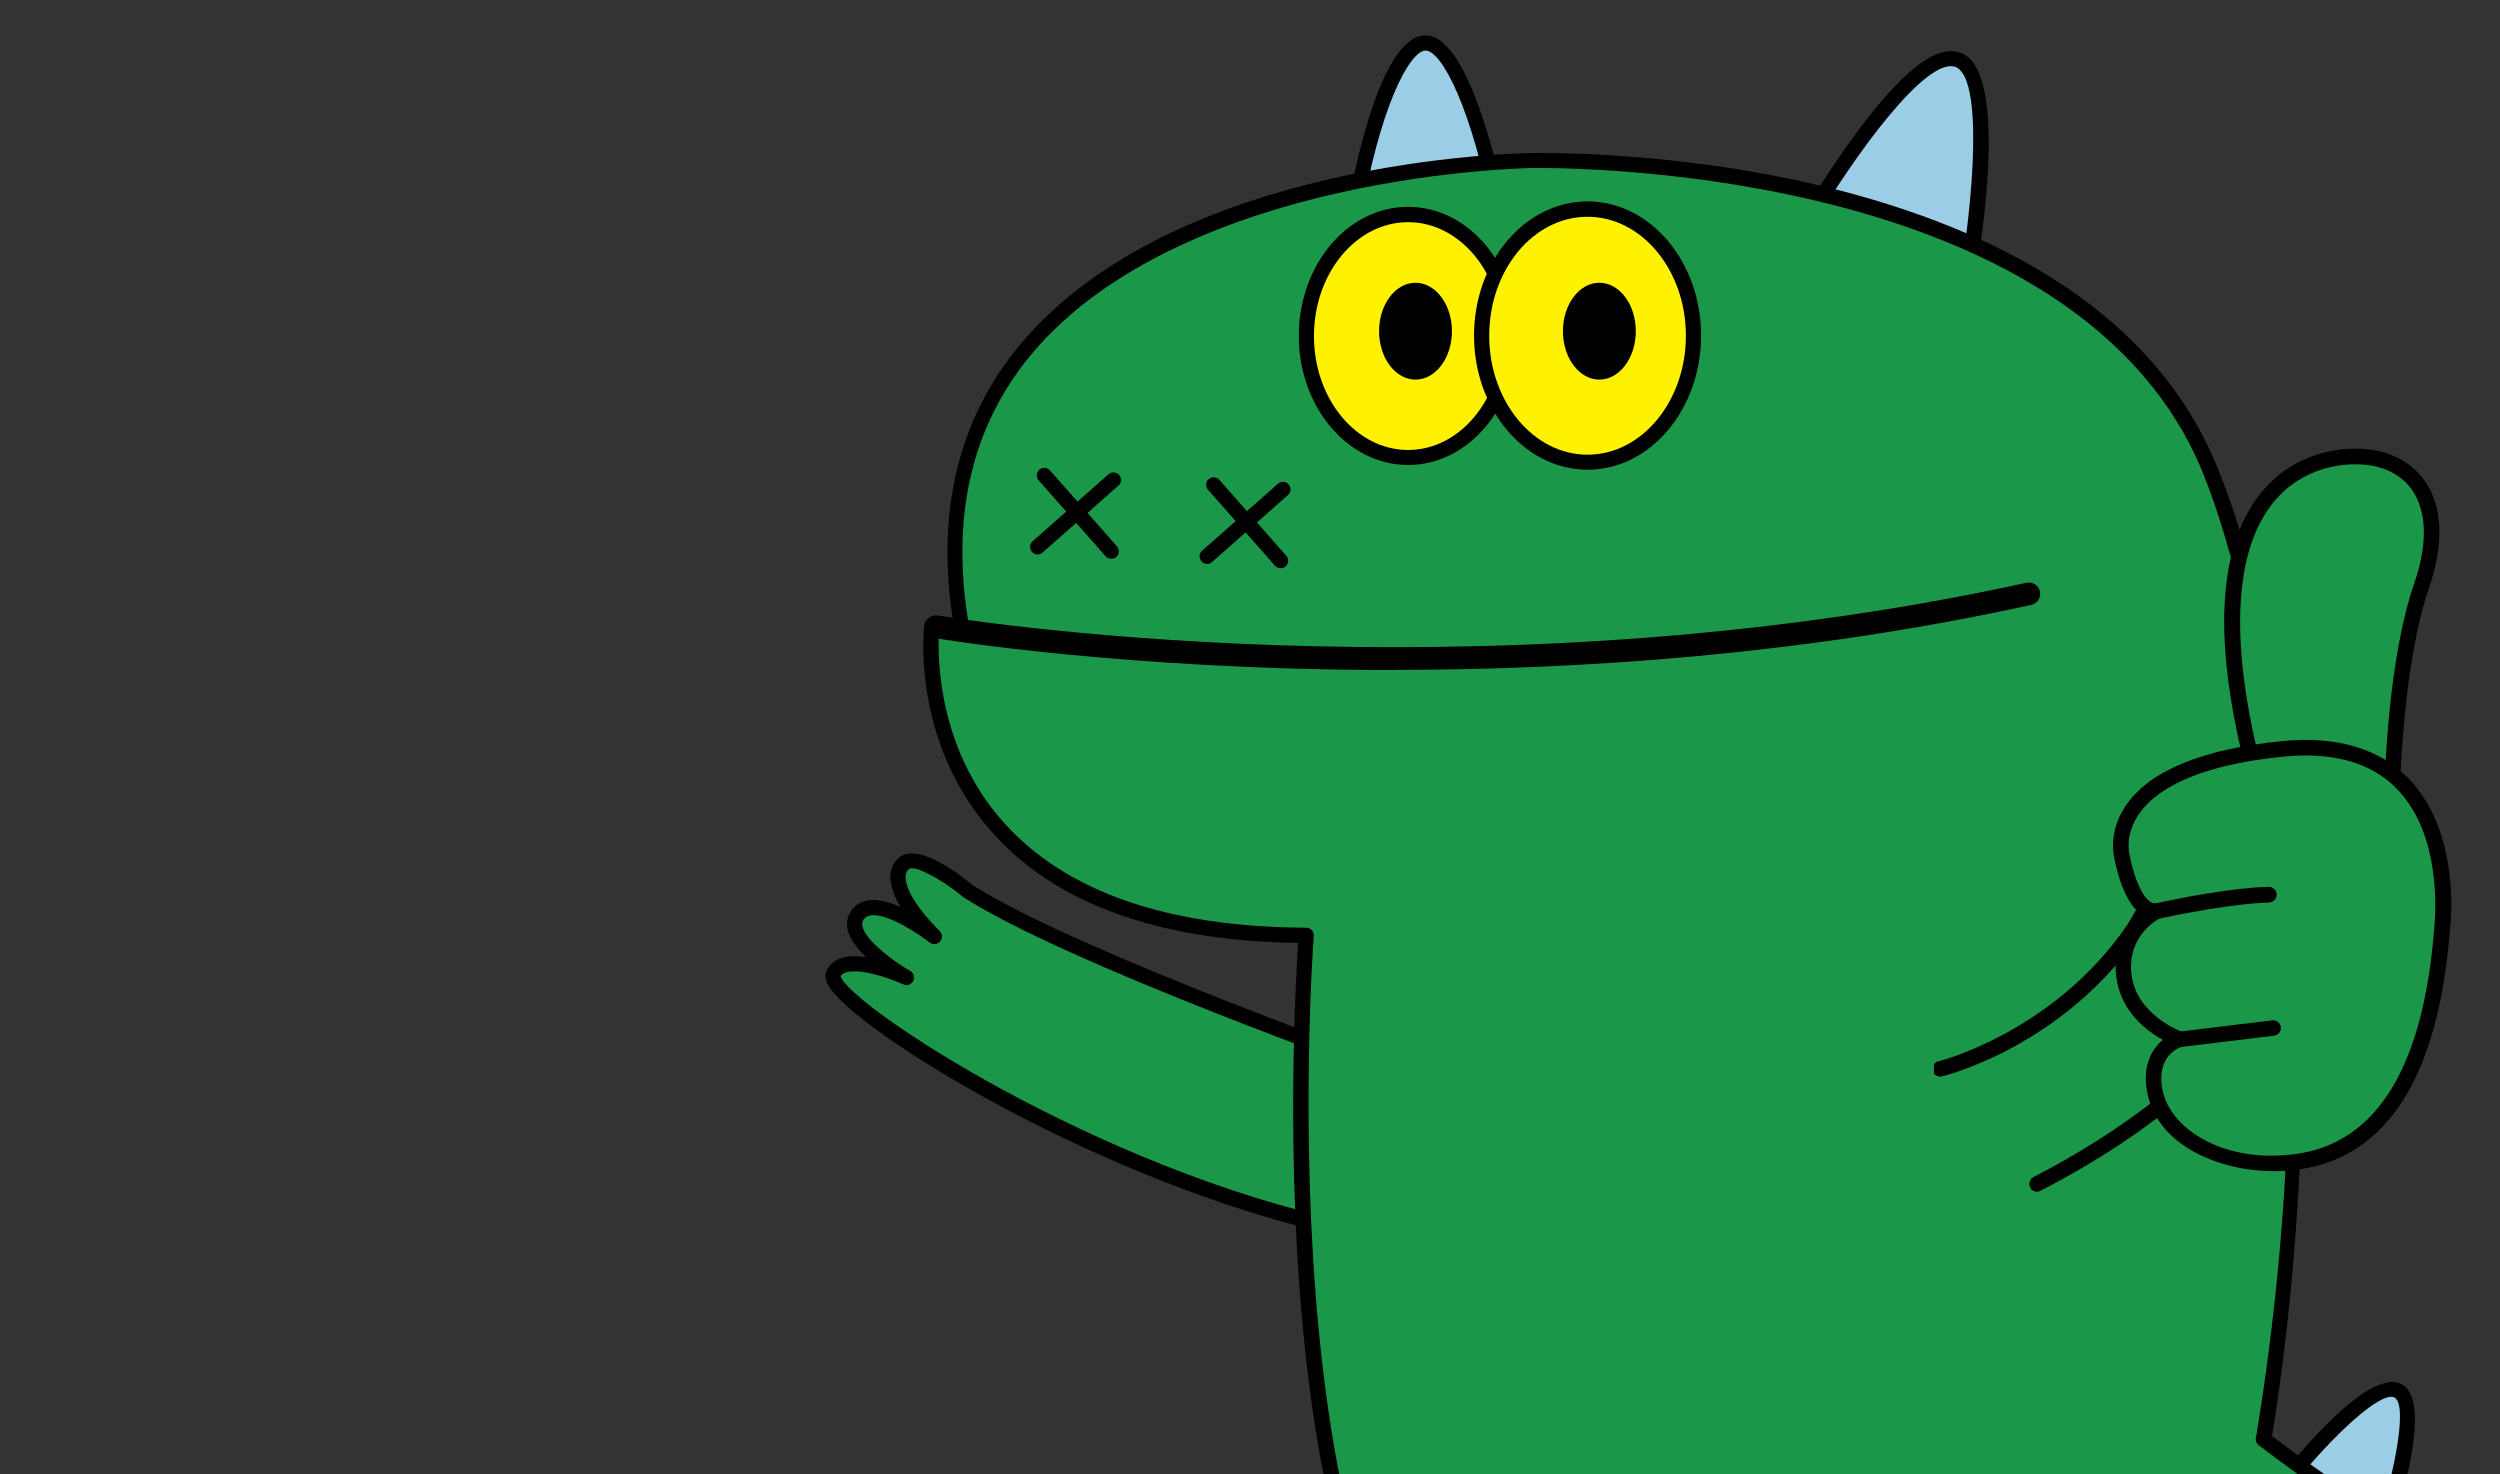<svg width="424" height="250" viewBox="0 0 424 250" fill="none" xmlns="http://www.w3.org/2000/svg">
<rect x="0" y="0" width="424" height="250" fill="#333333" stroke="none"/>
<g clip-path="url(#clip0_4758_35621)">
<g clip-path="url(#clip1_4758_35621)">
<path d="M236.608 181.889C236.608 181.889 181.996 162.572 164.202 151.153C164.202 151.153 155.82 144.228 153.303 146.46C150.785 148.692 153.303 153.672 158.452 158.823C158.452 158.823 148.468 150.982 145.435 155.131C142.403 159.281 153.703 165.777 153.703 165.777C153.703 165.777 143.061 160.912 141.316 165.234C139.571 169.584 184.084 199.089 228.169 208.476" fill="#1B9749"/>
<path d="M228.197 209.792C228.197 209.792 228.026 209.792 227.94 209.792C187.317 201.121 144.52 174.677 140.4 166.979C139.971 166.149 139.886 165.434 140.143 164.775C140.544 163.774 141.316 163.03 142.374 162.6C143.633 162.085 145.264 162.085 146.894 162.343C145.378 160.883 144.119 159.252 143.748 157.621C143.49 156.447 143.748 155.331 144.406 154.387C145.092 153.442 146.093 152.87 147.295 152.698C148.954 152.469 150.899 153.013 152.759 153.843C151.7 152.097 150.985 150.294 151.014 148.635C151.042 147.375 151.529 146.288 152.416 145.487C155.505 142.739 162.686 148.234 164.917 150.094C182.425 161.284 236.436 180.458 236.98 180.659C237.638 180.888 238.01 181.632 237.752 182.29C237.523 182.948 236.779 183.32 236.121 183.063C233.89 182.261 181.166 163.545 163.458 152.212C163.401 152.212 163.372 152.155 163.344 152.126C159.482 148.921 154.99 146.631 154.132 147.404C153.76 147.719 153.589 148.148 153.589 148.692C153.531 150.781 155.677 154.244 159.367 157.907C159.854 158.393 159.882 159.166 159.425 159.681C158.967 160.196 158.194 160.254 157.679 159.853C155.877 158.451 150.556 154.845 147.667 155.245C147.152 155.331 146.78 155.532 146.494 155.904C146.236 156.247 146.179 156.619 146.265 157.077C146.78 159.51 151.5 163.03 154.361 164.661C154.962 165.004 155.191 165.748 154.876 166.378C154.561 166.979 153.817 167.237 153.188 166.95C150.528 165.72 145.464 164.117 143.318 164.976C142.975 165.119 142.718 165.319 142.575 165.577C143.919 170.356 185.715 198.116 228.455 207.217C229.141 207.36 229.599 208.047 229.456 208.733C229.341 209.334 228.798 209.764 228.197 209.764V209.792Z" fill="black"/>
<path d="M305.323 39.427C305.323 39.427 323.603 7.431 331.957 10.121C340.31 12.812 333.044 50.989 333.044 50.989L305.352 39.427H305.323Z" fill="#9BCEE6"/>
<path d="M333.015 52.276C332.844 52.276 332.672 52.248 332.529 52.191L304.837 40.629C304.494 40.486 304.236 40.2 304.122 39.856C304.007 39.513 304.036 39.112 304.236 38.797C304.293 38.711 308.899 30.641 314.506 23C322.431 12.182 328.267 7.574 332.357 8.891C341.312 11.781 335.561 44.664 334.303 51.218C334.217 51.59 333.988 51.933 333.645 52.105C333.445 52.219 333.244 52.248 333.044 52.248L333.015 52.276ZM307.183 38.797L332.043 49.186C334.789 33.875 336.391 12.898 331.556 11.323C326.665 9.749 314.649 26.033 307.183 38.797Z" fill="black"/>
<path d="M387.313 251.804C387.313 251.804 401.674 233.402 406.651 235.835C411.629 238.267 403.619 261.563 403.619 261.563L387.313 251.804Z" fill="#9BCEE6"/>
<path d="M403.619 262.851C403.39 262.851 403.161 262.794 402.961 262.679L386.655 252.921C386.34 252.72 386.111 252.405 386.054 252.062C385.997 251.69 386.054 251.318 386.311 251.032C389.83 246.51 401.76 232.029 407.252 234.719C412.831 237.438 406.823 256.298 404.849 262.021C404.735 262.393 404.449 262.679 404.077 262.823C403.934 262.88 403.791 262.908 403.648 262.908L403.619 262.851ZM389.229 251.461L402.904 259.646C406.308 249.315 408.339 238.096 406.079 237.009C403.791 235.893 395.723 243.391 389.229 251.461Z" fill="black"/>
<path d="M411.486 264.94C411.486 264.94 425.847 246.538 430.825 248.971C435.803 251.403 427.792 274.699 427.792 274.699L411.486 264.94Z" fill="#9BCEE6"/>
<path d="M427.792 276.015C427.564 276.015 427.335 275.958 427.134 275.844L410.828 266.085C410.513 265.884 410.285 265.569 410.227 265.226C410.17 264.854 410.227 264.482 410.485 264.196C414.004 259.674 425.933 245.193 431.426 247.883C437.004 250.602 430.996 269.462 429.022 275.185C428.908 275.557 428.622 275.843 428.25 275.987C428.107 276.044 427.964 276.072 427.821 276.072L427.792 276.015ZM413.403 264.596L427.077 272.781C430.481 262.45 432.513 251.232 430.253 250.144C427.964 249.028 419.897 256.526 413.403 264.596Z" fill="black"/>
<path d="M229.141 39.083C229.141 39.083 234.09 7.66 241.643 7.288C249.195 6.916 255.031 39.942 255.031 39.942L229.17 39.083H229.141Z" fill="#9BCEE6"/>
<path d="M255.031 41.229C255.031 41.229 255.031 41.229 255.003 41.229L229.141 40.371C228.769 40.371 228.426 40.199 228.197 39.913C227.968 39.627 227.854 39.255 227.911 38.883C228.741 33.474 233.404 6.429 241.586 6C241.643 6 241.7 6 241.757 6C249.91 6 255.289 34.046 256.29 39.713C256.347 40.085 256.261 40.485 256.004 40.771C255.746 41.058 255.403 41.229 255.031 41.229ZM230.658 37.852L253.486 38.596C249.653 17.848 244.389 8.576 241.786 8.576C241.786 8.576 241.757 8.576 241.729 8.576C239.097 8.719 233.976 17.905 230.658 37.852Z" fill="black"/>
<path d="M463.008 285.717C427.907 275.415 398.012 254.924 383.851 244.077C383.88 243.848 383.937 243.648 383.966 243.448C391.06 200.091 393.635 126.799 374.954 80.065C356.273 33.331 286.299 27.006 259.952 27.207C259.952 27.207 149.526 28.351 163.086 106.365L158.023 106.136C158.023 106.136 151.643 158.422 221.532 158.651C221.532 158.651 211.319 289.667 258.579 303.89C305.838 318.113 350.237 302.459 350.237 302.459C350.237 302.459 355.329 299.483 361.623 292.5C419.267 314.135 474.451 308.269 477.398 299.139C480.345 289.981 463.008 285.746 463.008 285.746V285.717Z" fill="#1B9749"/>
<path d="M300.603 311.073C287.558 311.073 272.997 309.556 258.207 305.092C247.021 301.743 238.095 291.813 231.659 275.643C226.595 262.908 223.019 246.195 221.045 226.048C218.099 195.769 219.729 166.521 220.159 159.91C196.414 159.596 178.906 153.242 168.121 140.994C154.561 125.625 156.678 106.766 156.764 105.965C156.85 105.306 157.393 104.82 158.109 104.848L161.599 105.02C158.767 86.647 162.571 70.993 172.985 58.486C199.218 26.949 257.491 25.976 259.98 25.947C267.533 25.89 294.252 26.348 320.771 34.819C349.322 43.948 367.974 59.03 376.213 79.607C384.624 100.67 389.573 129.518 390.488 163.001C391.203 189.702 389.344 219.036 385.339 243.562C400.072 254.752 429.251 274.47 463.409 284.515C464.181 284.716 474.766 287.434 478.085 293.358C479.172 295.304 479.372 297.393 478.685 299.54C478.17 301.114 476.626 302.545 474.108 303.775C458.832 311.159 410.256 311.903 362.052 294.017C355.959 300.599 351.153 303.461 350.952 303.575C350.867 303.604 350.809 303.661 350.724 303.69C350.409 303.804 329.182 311.102 300.66 311.102L300.603 311.073ZM159.224 107.453C159.024 111.774 159.139 126.942 170.067 139.305C180.566 151.182 197.902 157.249 221.532 157.335C221.875 157.335 222.218 157.478 222.476 157.735C222.705 157.993 222.848 158.365 222.819 158.708C222.705 159.996 213.236 288.865 258.95 302.602C304.036 316.167 347.062 302.116 349.694 301.228C350.438 300.77 355.072 297.766 360.679 291.584C361.022 291.183 361.594 291.069 362.081 291.241C413.889 310.701 460.548 307.381 472.907 301.4C475.367 300.198 475.996 299.196 476.168 298.71C476.626 297.25 476.511 295.877 475.767 294.56C472.935 289.523 462.808 286.976 462.694 286.948C462.694 286.948 462.665 286.948 462.636 286.948C427.564 276.645 397.726 256.297 383.079 245.108C382.707 244.821 382.507 244.335 382.592 243.877L382.707 243.247C395.58 164.661 383.136 104.018 373.753 80.551C353.241 29.21 269.449 28.409 259.952 28.494C259.809 28.494 244.875 28.695 226.967 32.73C210.546 36.422 188.175 44.177 174.901 60.118C164.717 72.367 161.17 87.849 164.345 106.136C164.402 106.508 164.288 106.909 164.03 107.195C163.773 107.481 163.401 107.653 163.001 107.624L159.167 107.453H159.224Z" fill="black"/>
<path d="M217.212 96.377C216.869 96.377 216.497 96.234 216.239 95.948L204.882 83.07C204.424 82.526 204.453 81.725 204.996 81.267C205.54 80.809 206.341 80.837 206.799 81.381L218.156 94.259C218.614 94.803 218.585 95.604 218.042 96.062C217.784 96.291 217.498 96.377 217.183 96.377H217.212Z" fill="black"/>
<path d="M204.739 95.633C204.396 95.633 204.024 95.49 203.766 95.204C203.309 94.66 203.337 93.859 203.881 93.401L216.754 82.039C217.298 81.581 218.099 81.61 218.556 82.153C219.014 82.697 218.986 83.499 218.442 83.957L205.569 95.318C205.311 95.547 205.025 95.633 204.71 95.633H204.739Z" fill="black"/>
<path d="M188.49 94.775C188.147 94.775 187.775 94.632 187.517 94.345L176.16 81.467C175.702 80.923 175.731 80.122 176.274 79.664C176.818 79.206 177.619 79.235 178.077 79.778L189.434 92.657C189.892 93.201 189.863 94.002 189.32 94.46C189.062 94.689 188.776 94.775 188.461 94.775H188.49Z" fill="black"/>
<path d="M175.988 94.03C175.645 94.03 175.273 93.887 175.016 93.601C174.558 93.057 174.587 92.256 175.13 91.798L188.004 80.436C188.547 79.979 189.348 80.007 189.806 80.551C190.264 81.095 190.235 81.896 189.691 82.354L176.818 93.716C176.561 93.944 176.274 94.03 175.96 94.03H175.988Z" fill="black"/>
<path d="M236.436 113.634C190.807 113.634 158.967 108.311 158.423 108.197C157.365 108.025 156.678 107.023 156.85 105.964C157.022 104.906 158.023 104.219 159.081 104.39C159.968 104.534 249.395 119.501 343.686 98.838C344.716 98.609 345.746 99.268 345.975 100.298C346.204 101.328 345.546 102.359 344.516 102.587C305.781 111.087 267.847 113.606 236.436 113.606V113.634Z" fill="black"/>
<path d="M238.811 77.603C248.338 77.603 256.061 68.378 256.061 56.998C256.061 45.618 248.338 36.393 238.811 36.393C229.284 36.393 221.56 45.618 221.56 56.998C221.56 68.378 229.284 77.603 238.811 77.603Z" fill="#FFF200"/>
<path d="M238.811 78.862C228.598 78.862 220.273 69.046 220.273 56.969C220.273 44.892 228.598 35.076 238.811 35.076C249.024 35.076 257.348 44.892 257.348 56.969C257.348 69.046 249.024 78.862 238.811 78.862ZM238.811 37.681C230 37.681 222.848 46.352 222.848 56.998C222.848 67.644 230 76.315 238.811 76.315C247.622 76.315 254.774 67.644 254.774 56.998C254.774 46.352 247.622 37.681 238.811 37.681Z" fill="black"/>
<path d="M269.249 78.404C279.171 78.404 287.215 68.795 287.215 56.94C287.215 45.086 279.171 35.477 269.249 35.477C259.327 35.477 251.284 45.086 251.284 56.94C251.284 68.795 259.327 78.404 269.249 78.404Z" fill="#FFF200"/>
<path d="M269.249 79.663C258.636 79.663 249.996 69.475 249.996 56.912C249.996 44.348 258.636 34.16 269.249 34.16C279.863 34.16 288.502 44.348 288.502 56.912C288.502 69.475 279.863 79.663 269.249 79.663ZM269.249 36.764C260.037 36.764 252.571 45.808 252.571 56.941C252.571 68.073 260.066 77.117 269.249 77.117C278.432 77.117 285.927 68.073 285.927 56.941C285.927 45.808 278.432 36.764 269.249 36.764Z" fill="black"/>
<path d="M271.252 64.382C274.664 64.382 277.431 60.705 277.431 56.169C277.431 51.632 274.664 47.955 271.252 47.955C267.839 47.955 265.072 51.632 265.072 56.169C265.072 60.705 267.839 64.382 271.252 64.382Z" fill="black"/>
<path d="M240.069 64.382C243.482 64.382 246.249 60.705 246.249 56.169C246.249 51.632 243.482 47.955 240.069 47.955C236.657 47.955 233.89 51.632 233.89 56.169C233.89 60.705 236.657 64.382 240.069 64.382Z" fill="black"/>
</g>
<g clip-path="url(#clip2_4758_35621)">
<path d="M329.41 181.968L344.303 201.388C344.303 201.388 367.08 191.832 377.993 178.008C388.907 164.184 364.512 154.78 364.512 154.78C364.512 154.78 362.124 167.378 329.41 181.943V181.968Z" fill="#1B9749"/>
<path d="M329.076 182.607C329.076 182.607 329.282 182.607 329.384 182.556C330.232 182.352 350.158 177.267 363.126 158.128L366.772 151.893C366.849 151.74 369.006 147.37 371.651 148.086C374.193 148.776 373.911 150.59 373.859 150.794C373.859 150.871 373.859 150.922 373.859 150.999C373.859 151.05 373.525 156.109 369.211 161.118C368.724 161.68 368.801 162.497 369.366 162.983C369.93 163.443 370.752 163.392 371.24 162.83C375.862 157.438 376.453 152.072 376.504 151.229C376.787 149.67 376.273 146.578 372.37 145.53C367.517 144.227 364.564 150.385 364.435 150.641L360.892 156.697C348.515 174.967 328.948 179.975 328.742 180.001C328.023 180.18 327.587 180.895 327.766 181.585C327.921 182.173 328.46 182.582 329.05 182.582L329.076 182.607Z" fill="black"/>
<path d="M377.12 166.432C377.454 166.432 377.788 166.305 378.045 166.049C378.302 165.794 384.259 159.917 383.027 153.528C382.641 151.459 381.666 149.925 380.176 148.954C377.711 147.37 374.707 148.035 374.578 148.06C373.859 148.239 373.423 148.929 373.603 149.644C373.782 150.36 374.476 150.794 375.195 150.615C375.246 150.615 377.275 150.181 378.764 151.152C379.611 151.714 380.176 152.66 380.433 153.988C381.383 158.997 376.247 164.082 376.196 164.133C375.683 164.644 375.657 165.487 376.196 165.998C376.453 166.254 376.787 166.381 377.146 166.381L377.12 166.432Z" fill="black"/>
<path d="M345.485 202.104C345.69 202.104 345.896 202.053 346.101 201.95C379.483 184.651 388.239 165.742 388.779 159.916C388.984 157.668 388.445 156.007 387.186 154.959C385.081 153.222 381.948 154.065 381.589 154.167C380.895 154.371 380.484 155.112 380.69 155.802C380.895 156.492 381.614 156.901 382.333 156.697C382.872 156.543 384.644 156.262 385.517 156.978C386.082 157.438 386.288 158.332 386.159 159.661C385.671 164.72 377.043 182.939 344.894 199.625C344.252 199.957 343.995 200.749 344.329 201.414C344.56 201.874 345.022 202.129 345.51 202.129L345.485 202.104Z" fill="black"/>
<path d="M405.154 135.67C403.82 136.329 401.902 136.583 399.686 136.553C397.346 136.521 394.751 136.174 392.32 135.722C389.893 135.27 387.644 134.715 386.001 134.273C385.18 134.052 384.512 133.859 384.049 133.722C383.86 133.666 383.706 133.619 383.589 133.584C376.652 108.573 378.61 94.564 383.34 86.881C388.069 79.198 395.659 77.707 400.284 77.932C404.886 78.155 408.48 80.137 410.376 83.668C412.283 87.217 412.534 92.445 410.184 99.271C407.788 106.23 406.532 115.416 405.873 122.834C405.543 126.548 405.362 129.83 405.264 132.184C405.215 133.361 405.186 134.306 405.17 134.957C405.162 135.261 405.157 135.5 405.154 135.67Z" fill="#1B9749" stroke="black"/>
<path d="M382.77 135.258L382.076 135.053L381.896 134.364C375.194 110.319 375.708 93.275 383.386 83.693C389.241 76.41 397.227 75.976 400.385 76.104C405.135 76.334 409.039 78.301 411.324 81.674C413.404 84.715 415.201 90.362 411.915 99.842C407.292 113.283 406.959 135.743 406.959 135.973V136.74L406.291 137.123C404.673 138.043 402.414 138.375 399.923 138.375C392.913 138.375 384.053 135.641 382.77 135.232V135.258ZM409.424 99.024C411.735 92.329 411.632 86.861 409.141 83.182C407.292 80.473 404.237 78.94 400.257 78.761C397.509 78.633 390.55 79.017 385.466 85.328C380.613 91.384 376.478 104.544 384.259 132.958C388.984 134.389 399.717 136.944 404.339 135.156C404.442 130.888 405.11 111.545 409.424 99.024Z" fill="black"/>
<path d="M413.558 157.387C413.558 157.387 417.744 123.99 386.416 127.133C355.063 130.275 359.222 145.275 359.222 145.275C359.222 145.275 360.84 155.036 365.129 154.653C365.129 154.653 358.581 157.719 359.556 165.589C360.532 173.434 369.057 176.372 369.057 176.372C369.057 176.372 363.28 177.982 364.846 185.418C366.412 192.828 376.478 198.859 388.932 197.147C401.386 195.435 411.427 185.111 413.558 157.387Z" fill="#1B9749"/>
<path d="M364.23 185.571C363.228 180.869 364.897 177.956 366.823 176.372C363.973 174.787 359.633 171.466 358.914 165.64C358.272 160.504 360.609 156.926 362.92 154.908C359.916 152.531 358.76 146.475 358.581 145.428C358.426 144.789 357.63 140.854 360.583 136.561C364.615 130.709 373.474 127.055 386.93 125.701C396.199 124.781 403.441 126.876 408.397 131.936C417.333 141.058 415.664 156.39 415.535 157.412C413.609 182.479 404.956 196.252 389.78 198.347C388.445 198.526 387.084 198.628 385.723 198.628C376.068 198.628 366.027 194.131 364.23 185.571ZM387.186 128.333C371.522 129.892 365.283 134.44 362.817 137.992C360.327 141.544 361.123 144.687 361.148 144.814C361.148 144.865 361.148 144.916 361.174 144.942C361.611 147.625 363.357 153.4 365.668 153.221C366.31 153.17 366.9 153.579 367.054 154.192C367.208 154.805 366.926 155.444 366.335 155.725C366.284 155.751 360.686 158.485 361.508 165.307C362.355 172.232 370.059 174.992 370.136 175.017C370.675 175.196 371.035 175.733 371.035 176.295C371.035 176.857 370.624 177.368 370.059 177.522C369.879 177.573 365.488 178.876 366.798 185.009C368.159 191.473 377.172 197.402 389.395 195.715C403.158 193.824 411.067 180.869 412.865 157.156V157.105C412.865 156.952 414.637 142.055 406.471 133.75C402.799 129.994 397.612 128.128 391.038 128.128C389.805 128.128 388.522 128.205 387.186 128.333Z" fill="black"/>
<path d="M365.796 155.853C365.796 155.853 365.976 155.853 366.079 155.827C378.687 153.119 384.721 153.068 384.798 153.068C385.517 153.068 386.133 152.48 386.133 151.739C386.133 151.023 385.543 150.41 384.824 150.41C384.567 150.41 378.507 150.41 365.539 153.221C364.82 153.374 364.358 154.064 364.538 154.78C364.666 155.393 365.231 155.827 365.822 155.827L365.796 155.853Z" fill="black"/>
<path d="M369.725 177.573C369.725 177.573 369.828 177.573 369.879 177.573L385.671 175.657C386.39 175.58 386.904 174.916 386.827 174.2C386.75 173.485 386.082 172.974 385.363 173.051L369.571 174.967C368.852 175.044 368.338 175.708 368.415 176.424C368.492 177.088 369.057 177.573 369.725 177.573Z" fill="black"/>
</g>
</g>
<defs>
<clipPath id="clip0_4758_35621">
<rect width="424" height="250" fill="white"/>
</clipPath>
<clipPath id="clip1_4758_35621">
<rect width="339" height="365" fill="white" transform="translate(140 6)"/>
</clipPath>
<clipPath id="clip2_4758_35621">
<rect width="94" height="131" fill="white" transform="translate(328 71)"/>
</clipPath>
</defs>
</svg>
